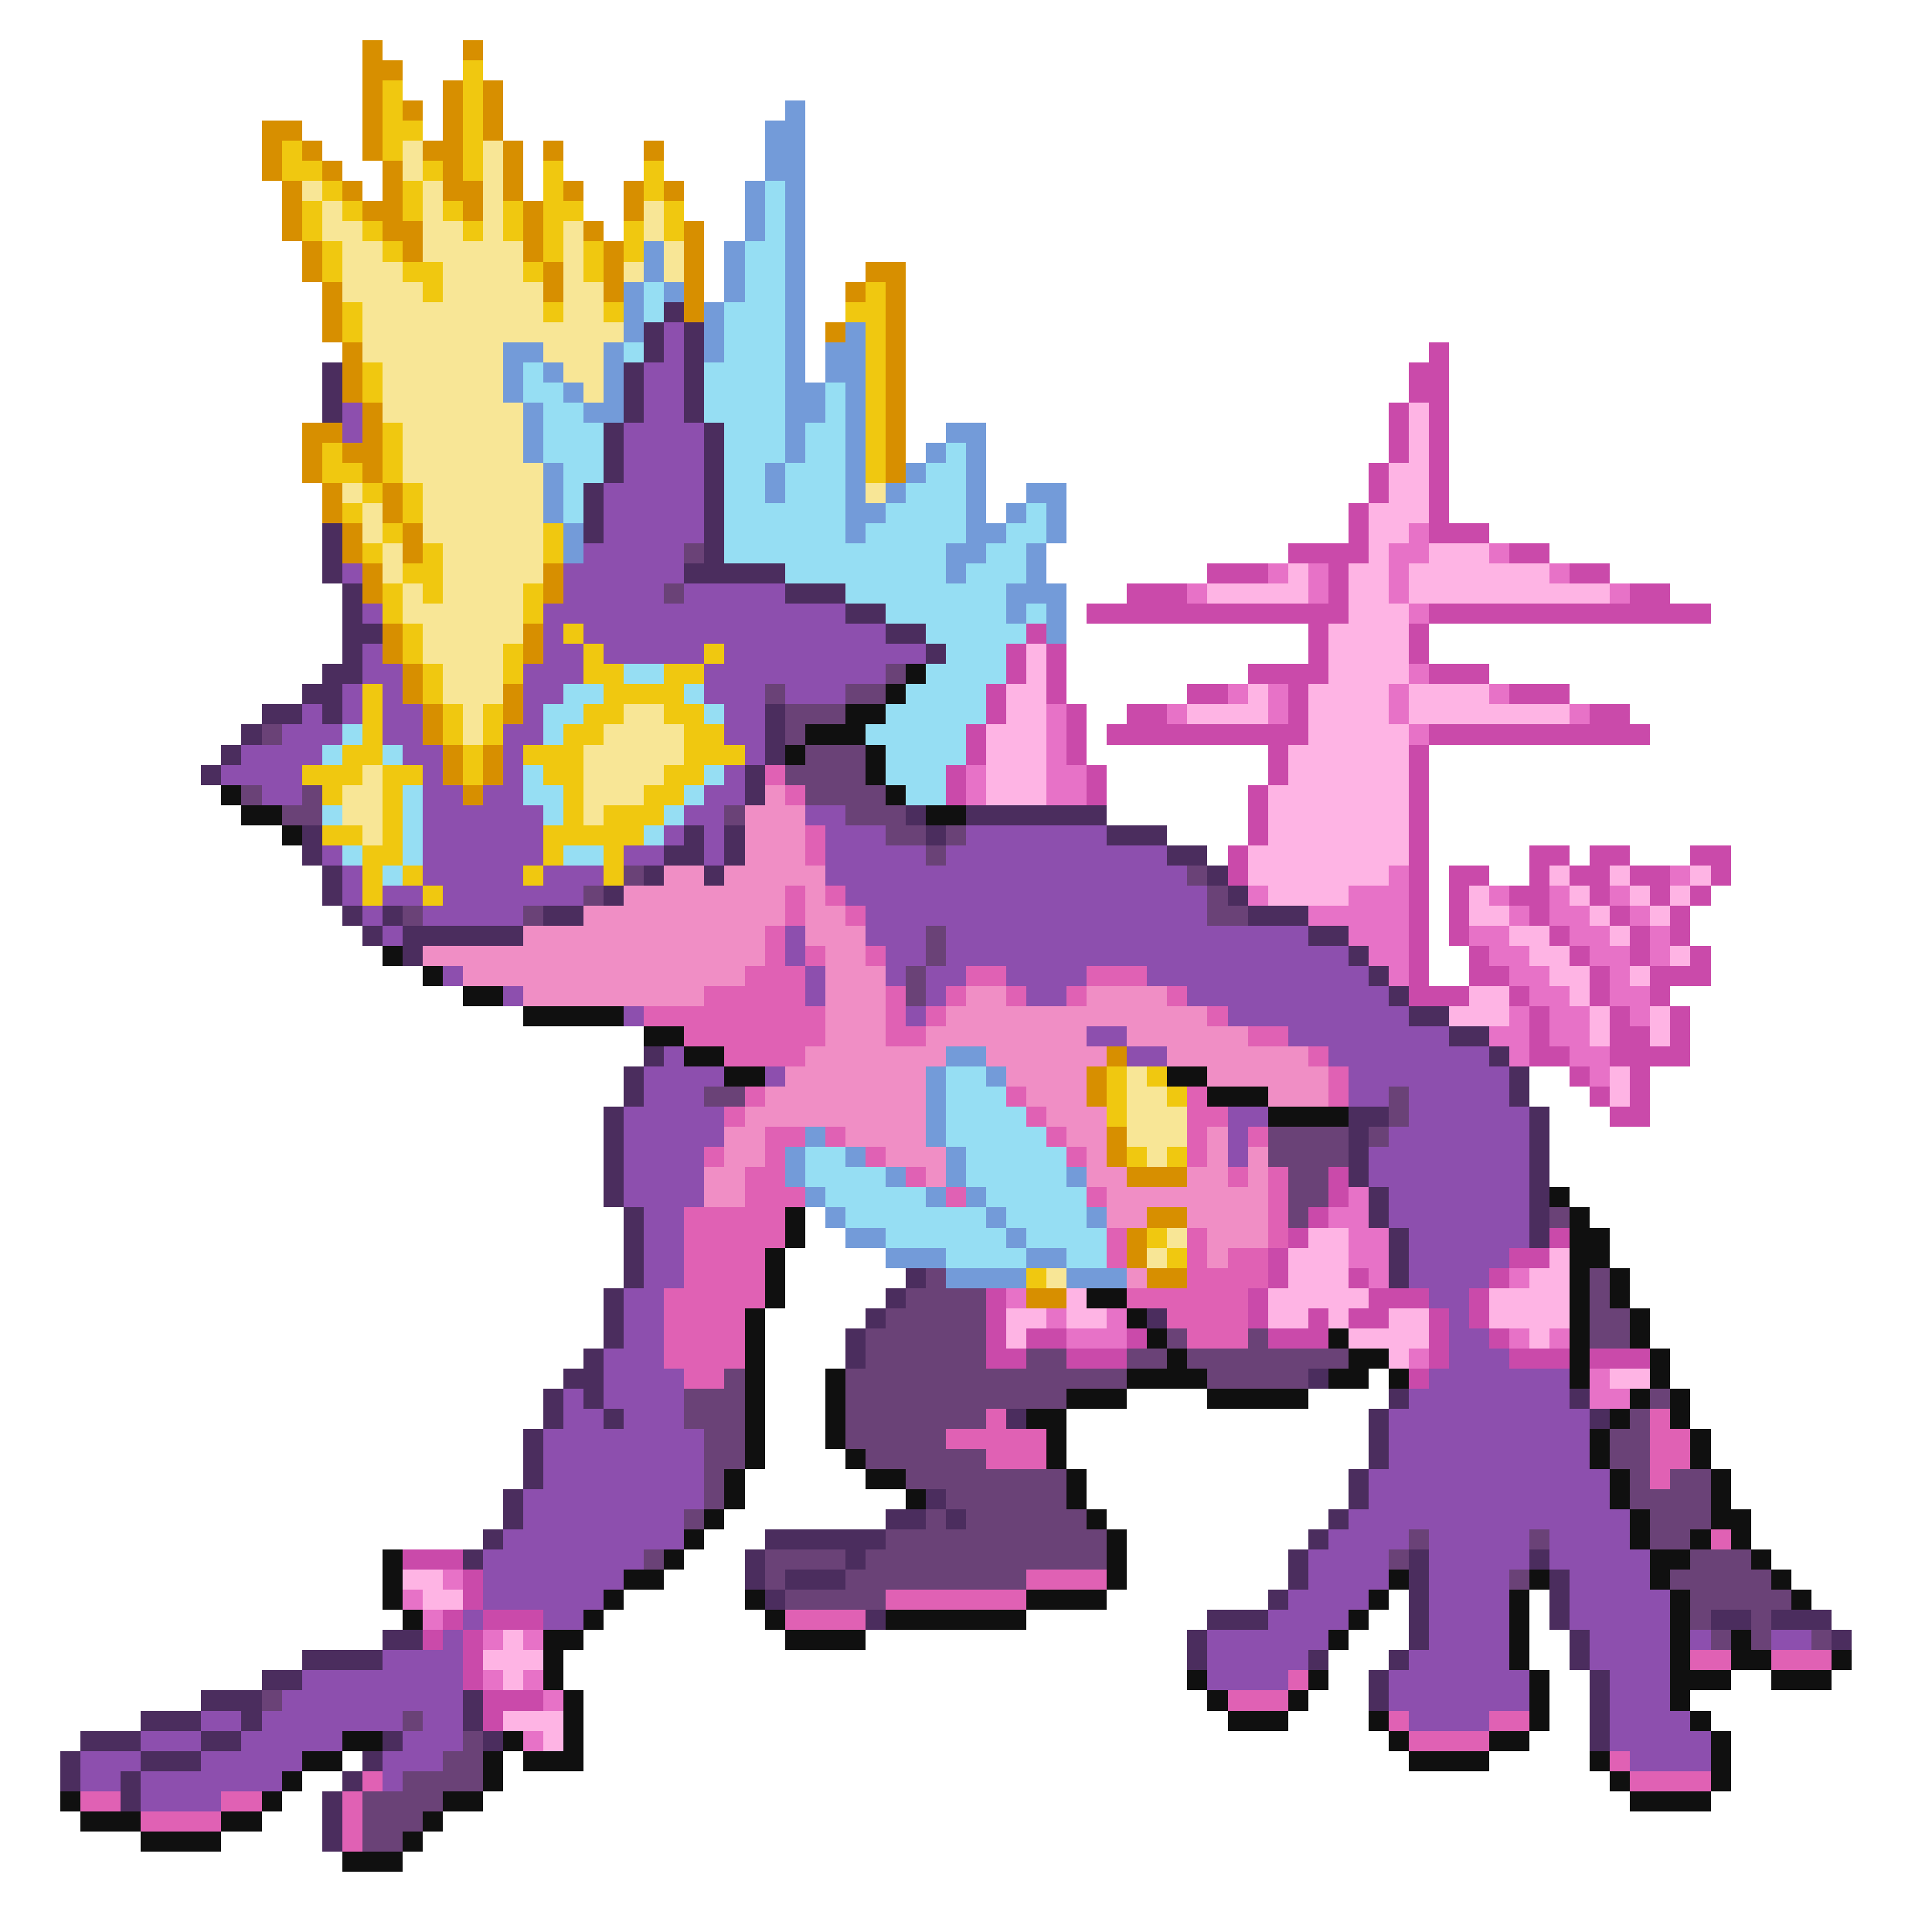 <svg xmlns="http://www.w3.org/2000/svg" viewBox="0 -0.5 96 96" shape-rendering="crispEdges">
<path stroke="#d78f00" d="M18 2h1M23 2h1M18 3h2M18 4h1M22 4h1M24 4h1M18 5h1M20 5h1M22 5h1M24 5h1M13 6h2M18 6h1M22 6h1M24 6h1M13 7h1M15 7h1M18 7h1M21 7h2M25 7h1M27 7h1M32 7h1M13 8h1M16 8h1M19 8h1M22 8h1M25 8h1M14 9h1M17 9h1M19 9h1M22 9h2M25 9h1M28 9h1M31 9h1M33 9h1M14 10h1M18 10h2M23 10h1M26 10h1M31 10h1M14 11h1M19 11h2M26 11h1M29 11h1M34 11h1M15 12h1M20 12h1M26 12h1M30 12h1M34 12h1M15 13h1M27 13h1M30 13h1M34 13h1M43 13h2M16 14h1M27 14h1M30 14h1M34 14h1M42 14h1M44 14h1M16 15h1M34 15h1M44 15h1M16 16h1M41 16h1M44 16h1M17 17h1M44 17h1M17 18h1M44 18h1M17 19h1M44 19h1M18 20h1M44 20h1M15 21h2M18 21h1M44 21h1M15 22h1M17 22h2M44 22h1M15 23h1M18 23h1M44 23h1M16 24h1M19 24h1M16 25h1M19 25h1M17 26h1M20 26h1M17 27h1M20 27h1M18 28h1M27 28h1M18 29h1M27 29h1M19 31h1M26 31h1M19 32h1M26 32h1M20 33h1M20 34h1M25 34h1M21 35h1M25 35h1M21 36h1M22 37h1M24 37h1M22 38h1M24 38h1M23 39h1M55 52h1M54 53h1M54 54h1M55 56h1M55 57h1M56 58h3M57 60h2M56 61h1M56 62h1M57 63h2M51 64h2" />
<path stroke="#f0c810" d="M23 3h1M19 4h1M23 4h1M19 5h1M23 5h1M19 6h2M23 6h1M14 7h1M19 7h1M23 7h1M14 8h2M21 8h1M23 8h1M27 8h1M32 8h1M16 9h1M20 9h1M27 9h1M32 9h1M15 10h1M17 10h1M20 10h1M22 10h1M25 10h1M27 10h2M33 10h1M15 11h1M18 11h1M23 11h1M25 11h1M27 11h1M31 11h1M33 11h1M16 12h1M19 12h1M27 12h1M29 12h1M31 12h1M16 13h1M20 13h2M26 13h1M29 13h1M21 14h1M43 14h1M17 15h1M27 15h1M30 15h1M42 15h2M17 16h1M43 16h1M43 17h1M18 18h1M43 18h1M18 19h1M43 19h1M43 20h1M19 21h1M43 21h1M16 22h1M19 22h1M43 22h1M16 23h2M19 23h1M43 23h1M18 24h1M20 24h1M17 25h1M20 25h1M19 26h1M27 26h1M18 27h1M21 27h1M27 27h1M20 28h2M19 29h1M21 29h1M26 29h1M19 30h1M26 30h1M20 31h1M28 31h1M20 32h1M25 32h1M29 32h1M35 32h1M21 33h1M25 33h1M29 33h2M33 33h2M18 34h1M21 34h1M30 34h4M18 35h1M22 35h1M24 35h1M29 35h2M33 35h2M18 36h1M22 36h1M24 36h1M28 36h2M34 36h2M17 37h2M23 37h1M26 37h3M34 37h3M15 38h3M19 38h2M23 38h1M27 38h2M33 38h2M16 39h1M19 39h1M28 39h1M32 39h2M19 40h1M28 40h1M30 40h3M16 41h2M19 41h1M27 41h5M18 42h2M27 42h1M30 42h1M18 43h1M20 43h1M26 43h1M30 43h1M18 44h1M21 44h1M55 53h1M57 53h1M55 54h1M58 54h1M55 55h1M56 57h1M58 57h1M57 61h1M58 62h1M51 63h1" />
<path stroke="#739bd9" d="M39 5h1M38 6h2M38 7h2M38 8h2M37 9h1M39 9h1M37 10h1M39 10h1M37 11h1M39 11h1M32 12h1M36 12h1M39 12h1M32 13h1M36 13h1M39 13h1M31 14h1M33 14h1M36 14h1M39 14h1M31 15h1M35 15h1M39 15h1M31 16h1M35 16h1M39 16h1M42 16h1M25 17h2M30 17h1M35 17h1M39 17h1M41 17h2M25 18h1M27 18h1M30 18h1M39 18h1M41 18h2M25 19h1M28 19h1M30 19h1M39 19h2M42 19h1M26 20h1M29 20h2M39 20h2M42 20h1M26 21h1M39 21h1M42 21h1M47 21h2M26 22h1M39 22h1M42 22h1M46 22h1M48 22h1M27 23h1M38 23h1M42 23h1M45 23h1M48 23h1M27 24h1M38 24h1M42 24h1M44 24h1M48 24h1M51 24h2M27 25h1M42 25h2M48 25h1M50 25h1M52 25h1M28 26h1M42 26h1M48 26h2M52 26h1M28 27h1M47 27h2M51 27h1M47 28h1M51 28h1M50 29h3M50 30h1M52 30h1M52 31h1M47 52h2M46 53h1M49 53h1M46 54h1M46 55h1M40 56h1M46 56h1M39 57h1M42 57h1M47 57h1M39 58h1M44 58h1M47 58h1M53 58h1M40 59h1M46 59h1M48 59h1M41 60h1M49 60h1M54 60h1M42 61h2M50 61h1M44 62h3M51 62h2M47 63h4M53 63h3" />
<path stroke="#f8e696" d="M20 7h1M24 7h1M20 8h1M24 8h1M15 9h1M21 9h1M24 9h1M16 10h1M21 10h1M24 10h1M32 10h1M16 11h2M21 11h2M24 11h1M28 11h1M32 11h1M17 12h2M21 12h5M28 12h1M33 12h1M17 13h3M22 13h4M28 13h1M31 13h1M33 13h1M17 14h4M22 14h5M28 14h2M18 15h9M28 15h2M18 16h13M18 17h7M27 17h3M19 18h6M28 18h2M19 19h6M29 19h1M19 20h7M20 21h6M20 22h6M20 23h7M17 24h1M21 24h6M43 24h1M18 25h1M21 25h6M18 26h1M21 26h6M19 27h1M22 27h5M19 28h1M22 28h5M20 29h1M22 29h4M20 30h6M21 31h5M21 32h4M22 33h3M22 34h3M23 35h1M31 35h2M23 36h1M30 36h4M29 37h5M18 38h1M29 38h4M17 39h2M29 39h3M17 40h2M29 40h1M18 41h1M56 53h1M56 54h2M56 55h3M56 56h3M57 57h1M58 61h1M57 62h1M52 63h1" />
<path stroke="#96def3" d="M38 9h1M38 10h1M38 11h1M37 12h2M37 13h2M32 14h1M37 14h2M32 15h1M36 15h3M36 16h3M31 17h1M36 17h3M26 18h1M35 18h4M26 19h2M35 19h4M41 19h1M27 20h2M35 20h4M41 20h1M27 21h3M36 21h3M40 21h2M27 22h3M36 22h3M40 22h2M47 22h1M28 23h2M36 23h2M39 23h3M46 23h2M28 24h1M36 24h2M39 24h3M45 24h3M28 25h1M36 25h6M44 25h4M51 25h1M36 26h6M43 26h5M50 26h2M36 27h11M49 27h2M39 28h8M48 28h3M42 29h8M44 30h6M51 30h1M46 31h5M47 32h3M31 33h2M46 33h4M28 34h2M34 34h1M45 34h4M27 35h2M35 35h1M44 35h5M17 36h1M27 36h1M43 36h5M16 37h1M19 37h1M44 37h4M26 38h1M35 38h1M44 38h3M20 39h1M26 39h2M34 39h1M45 39h2M16 40h1M20 40h1M27 40h1M33 40h1M20 41h1M32 41h1M17 42h1M20 42h1M28 42h2M19 43h1M47 53h2M47 54h3M47 55h4M47 56h5M40 57h2M48 57h5M40 58h4M48 58h5M41 59h5M49 59h5M42 60h7M50 60h4M44 61h6M51 61h4M47 62h4M53 62h2" />
<path stroke="#4b2d5e" d="M33 15h1M32 16h1M34 16h1M32 17h1M34 17h1M16 18h1M31 18h1M34 18h1M16 19h1M31 19h1M34 19h1M16 20h1M31 20h1M34 20h1M30 21h1M35 21h1M30 22h1M35 22h1M30 23h1M35 23h1M29 24h1M35 24h1M29 25h1M35 25h1M16 26h1M29 26h1M35 26h1M16 27h1M35 27h1M16 28h1M34 28h5M17 29h1M39 29h3M17 30h1M42 30h2M17 31h2M44 31h2M17 32h1M46 32h1M16 33h2M15 34h2M13 35h2M16 35h1M38 35h1M12 36h1M38 36h1M11 37h1M38 37h1M10 38h1M37 38h1M37 39h1M45 40h1M48 40h7M15 41h1M34 41h1M36 41h1M46 41h1M55 41h3M15 42h1M33 42h2M36 42h1M58 42h2M16 43h1M32 43h1M35 43h1M60 43h1M16 44h1M30 44h1M61 44h1M17 45h1M19 45h1M27 45h2M62 45h3M18 46h1M20 46h6M65 46h2M20 47h1M67 47h1M68 48h1M69 49h1M70 50h2M72 51h2M32 52h1M74 52h1M31 53h1M75 53h1M31 54h1M75 54h1M30 55h1M67 55h2M76 55h1M30 56h1M67 56h1M76 56h1M30 57h1M67 57h1M76 57h1M30 58h1M67 58h1M76 58h1M30 59h1M68 59h1M76 59h1M31 60h1M68 60h1M76 60h1M31 61h1M69 61h1M76 61h1M31 62h1M69 62h1M31 63h1M45 63h1M69 63h1M30 64h1M44 64h1M30 65h1M43 65h1M57 65h1M30 66h1M42 66h1M29 67h1M42 67h1M28 68h2M65 68h1M27 69h1M29 69h1M69 69h1M78 69h1M27 70h1M30 70h1M50 70h1M68 70h1M79 70h1M26 71h1M68 71h1M26 72h1M68 72h1M26 73h1M67 73h1M25 74h1M46 74h1M67 74h1M25 75h1M44 75h2M47 75h1M66 75h1M24 76h1M38 76h6M65 76h1M23 77h1M37 77h1M42 77h1M64 77h1M70 77h1M76 77h1M37 78h1M39 78h3M64 78h1M70 78h1M77 78h1M38 79h1M63 79h1M70 79h1M77 79h1M43 80h1M60 80h3M70 80h1M77 80h1M85 80h2M88 80h3M19 81h2M59 81h1M70 81h1M78 81h1M91 81h1M15 82h4M59 82h1M65 82h1M69 82h1M78 82h1M13 83h2M68 83h1M79 83h1M10 84h3M23 84h1M68 84h1M79 84h1M7 85h3M12 85h1M23 85h1M79 85h1M4 86h3M10 86h2M19 86h1M24 86h1M79 86h1M3 87h1M7 87h3M18 87h1M3 88h1M6 88h1M17 88h1M6 89h1M16 89h1M16 90h1M16 91h1" />
<path stroke="#8d4fae" d="M33 16h1M33 17h1M32 18h2M32 19h2M17 20h1M32 20h2M17 21h1M31 21h4M31 22h4M31 23h4M30 24h5M30 25h5M30 26h5M29 27h5M17 28h1M28 28h6M28 29h5M34 29h5M18 30h1M27 30h15M27 31h1M29 31h15M18 32h1M27 32h2M30 32h5M36 32h10M18 33h2M26 33h3M35 33h9M17 34h1M19 34h1M26 34h2M35 34h3M39 34h3M15 35h1M17 35h1M19 35h2M26 35h1M36 35h2M14 36h3M19 36h2M25 36h2M36 36h2M12 37h4M20 37h2M25 37h1M37 37h1M11 38h4M21 38h1M25 38h1M36 38h1M13 39h2M21 39h2M24 39h2M35 39h2M21 40h6M34 40h2M40 40h2M21 41h6M33 41h1M35 41h1M41 41h3M48 41h7M16 42h1M21 42h6M31 42h2M35 42h1M41 42h5M47 42h11M17 43h1M21 43h5M27 43h3M41 43h18M17 44h1M19 44h2M22 44h7M42 44h18M18 45h1M21 45h5M43 45h17M19 46h1M39 46h1M43 46h3M47 46h18M39 47h1M44 47h2M47 47h20M22 48h1M40 48h1M44 48h1M46 48h2M50 48h4M57 48h11M25 49h1M40 49h1M46 49h1M51 49h2M59 49h10M31 50h1M45 50h1M61 50h9M54 51h2M64 51h8M33 52h1M56 52h2M66 52h8M32 53h4M38 53h1M67 53h8M32 54h3M67 54h2M70 54h5M31 55h5M61 55h2M70 55h6M31 56h5M61 56h1M69 56h7M31 57h4M61 57h1M68 57h8M31 58h4M68 58h8M31 59h4M69 59h7M32 60h2M69 60h7M32 61h2M70 61h6M32 62h2M70 62h5M32 63h2M70 63h4M31 64h2M71 64h2M31 65h2M72 65h1M31 66h2M72 66h2M30 67h3M72 67h3M30 68h4M71 68h7M28 69h1M30 69h4M70 69h8M28 70h2M31 70h3M69 70h10M27 71h8M69 71h10M27 72h8M69 72h10M27 73h8M68 73h12M26 74h9M68 74h12M26 75h8M67 75h14M25 76h9M66 76h4M71 76h5M77 76h4M24 77h8M65 77h4M71 77h5M77 77h5M24 78h7M65 78h4M71 78h4M78 78h4M24 79h6M64 79h4M71 79h4M78 79h5M23 80h1M27 80h2M63 80h4M71 80h4M78 80h5M22 81h1M60 81h6M71 81h4M79 81h4M84 81h1M88 81h2M19 82h4M60 82h5M70 82h5M79 82h4M15 83h8M60 83h4M69 83h7M80 83h3M14 84h9M69 84h7M80 84h3M10 85h2M13 85h7M21 85h2M70 85h4M80 85h4M7 86h3M12 86h5M20 86h3M80 86h5M4 87h3M10 87h5M19 87h3M81 87h4M4 88h2M7 88h7M19 88h1M7 89h4" />
<path stroke="#ca4aaa" d="M71 17h1M70 18h2M70 19h2M69 20h1M71 20h1M69 21h1M71 21h1M69 22h1M71 22h1M68 23h1M71 23h1M68 24h1M71 24h1M67 25h1M71 25h1M67 26h1M71 26h3M64 27h4M75 27h2M60 28h3M66 28h1M78 28h2M56 29h3M66 29h1M81 29h2M54 30h13M71 30h14M51 31h1M65 31h1M70 31h1M50 32h1M52 32h1M65 32h1M70 32h1M50 33h1M52 33h1M62 33h4M71 33h3M49 34h1M52 34h1M59 34h2M64 34h1M75 34h3M49 35h1M53 35h1M56 35h2M64 35h1M79 35h2M48 36h1M53 36h1M55 36h10M71 36h11M48 37h1M53 37h1M63 37h1M70 37h1M47 38h1M54 38h1M63 38h1M70 38h1M47 39h1M54 39h1M62 39h1M70 39h1M62 40h1M70 40h1M62 41h1M70 41h1M61 42h1M70 42h1M76 42h2M79 42h2M84 42h2M61 43h1M70 43h1M72 43h2M76 43h1M78 43h2M81 43h2M85 43h1M70 44h1M72 44h1M75 44h2M79 44h1M82 44h1M84 44h1M70 45h1M72 45h1M76 45h1M80 45h1M83 45h1M70 46h1M72 46h1M77 46h1M81 46h1M83 46h1M70 47h1M73 47h1M78 47h1M81 47h1M84 47h1M70 48h1M73 48h2M79 48h1M82 48h3M70 49h3M75 49h1M79 49h1M82 49h1M76 50h1M80 50h1M83 50h1M76 51h1M80 51h2M83 51h1M76 52h2M80 52h4M78 53h1M81 53h1M79 54h1M81 54h1M80 55h2M66 58h1M66 59h1M65 60h1M64 61h1M77 61h1M63 62h1M75 62h2M63 63h1M67 63h1M74 63h1M49 64h1M62 64h1M68 64h3M73 64h1M49 65h1M62 65h1M65 65h1M67 65h2M71 65h1M73 65h1M49 66h1M51 66h2M56 66h1M63 66h3M71 66h1M74 66h1M49 67h2M53 67h3M71 67h1M75 67h3M79 67h3M70 68h1M20 77h3M23 78h1M23 79h1M22 80h1M24 80h3M21 81h1M23 81h1M23 82h1M23 83h1M24 84h3M24 85h1" />
<path stroke="#feb4e4" d="M70 20h1M70 21h1M70 22h1M69 23h2M69 24h2M68 25h3M68 26h2M68 27h1M71 27h3M64 28h1M67 28h2M70 28h7M60 29h5M67 29h2M70 29h10M67 30h3M66 31h4M51 32h1M66 32h4M51 33h1M66 33h4M50 34h2M62 34h1M65 34h4M70 34h4M50 35h2M59 35h4M65 35h4M70 35h8M49 36h3M65 36h5M49 37h3M64 37h6M49 38h3M64 38h6M49 39h3M63 39h7M63 40h7M63 41h7M62 42h8M62 43h7M77 43h1M80 43h1M84 43h1M63 44h4M73 44h1M78 44h1M81 44h1M83 44h1M73 45h2M79 45h1M82 45h1M75 46h2M80 46h1M76 47h2M83 47h1M77 48h2M81 48h1M73 49h2M78 49h1M72 50h3M79 50h1M82 50h1M79 51h1M82 51h1M80 53h1M80 54h1M65 61h2M64 62h3M77 62h1M64 63h3M76 63h2M53 64h1M63 64h5M74 64h4M50 65h2M53 65h2M63 65h2M66 65h1M69 65h2M74 65h4M50 66h1M67 66h4M76 66h1M69 67h1M80 68h2M20 78h2M21 79h2M25 81h1M24 82h3M25 83h1M25 85h3M27 86h1" />
<path stroke="#e772c7" d="M70 26h1M69 27h2M74 27h1M63 28h1M65 28h1M69 28h1M77 28h1M59 29h1M65 29h1M69 29h1M80 29h1M70 30h1M70 33h1M61 34h1M63 34h1M69 34h1M74 34h1M52 35h1M58 35h1M63 35h1M69 35h1M78 35h1M52 36h1M70 36h1M52 37h1M48 38h1M52 38h2M48 39h1M52 39h2M69 43h1M83 43h1M62 44h1M67 44h3M74 44h1M77 44h1M80 44h1M65 45h5M75 45h1M77 45h2M81 45h1M67 46h3M73 46h2M78 46h2M82 46h1M68 47h2M74 47h2M79 47h2M82 47h1M69 48h1M75 48h2M80 48h1M76 49h2M80 49h2M75 50h1M77 50h2M81 50h1M74 51h2M77 51h2M75 52h1M78 52h2M79 53h1M67 59h1M66 60h2M67 61h2M67 62h2M68 63h1M75 63h1M50 64h1M52 65h1M55 65h1M53 66h3M75 66h1M77 66h1M70 67h1M79 68h1M79 69h2M22 78h1M20 79h1M21 80h1M24 81h1M26 81h1M24 83h1M26 83h1M27 84h1M26 86h1" />
<path stroke="#6a4277" d="M34 27h1M33 29h1M44 33h1M38 34h1M42 34h2M39 35h3M13 36h1M39 36h1M40 37h3M39 38h4M12 39h1M15 39h1M40 39h4M14 40h2M36 40h1M42 40h3M44 41h2M47 41h1M46 42h1M31 43h1M59 43h1M29 44h1M60 44h1M20 45h1M26 45h1M60 45h2M46 46h1M46 47h1M45 48h1M45 49h1M35 54h2M69 54h1M69 55h1M63 56h4M68 56h1M63 57h4M64 58h2M64 59h2M64 60h1M77 60h1M46 63h1M79 63h1M45 64h4M79 64h1M44 65h5M79 65h2M43 66h6M58 66h1M62 66h1M79 66h2M43 67h6M51 67h2M56 67h2M59 67h8M36 68h1M42 68h14M60 68h5M34 69h3M42 69h11M82 69h1M34 70h3M42 70h7M81 70h1M35 71h2M42 71h5M80 71h2M35 72h2M43 72h6M80 72h2M35 73h1M45 73h8M81 73h1M83 73h2M35 74h1M47 74h6M81 74h4M34 75h1M46 75h1M48 75h6M82 75h3M44 76h11M70 76h1M76 76h1M82 76h2M32 77h1M38 77h4M43 77h12M69 77h1M84 77h3M38 78h1M42 78h9M75 78h1M83 78h5M39 79h5M84 79h5M84 80h1M87 80h1M85 81h1M87 81h1M90 81h1M13 84h1M20 85h1M23 86h1M22 87h2M20 88h4M18 89h4M18 90h3M18 91h2" />
<path stroke="#101010" d="M45 33h1M44 34h1M42 35h2M40 36h3M39 37h1M43 37h1M43 38h1M11 39h1M44 39h1M12 40h2M46 40h2M14 41h1M19 47h1M21 48h1M23 49h2M26 50h5M32 51h2M34 52h2M36 53h2M58 53h2M60 54h3M63 55h4M77 59h1M39 60h1M78 60h1M39 61h1M78 61h2M38 62h1M78 62h2M38 63h1M78 63h1M80 63h1M38 64h1M54 64h2M78 64h1M80 64h1M37 65h1M56 65h1M78 65h1M81 65h1M37 66h1M57 66h1M66 66h1M78 66h1M81 66h1M37 67h1M58 67h1M67 67h2M78 67h1M82 67h1M37 68h1M41 68h1M56 68h4M66 68h2M69 68h1M78 68h1M82 68h1M37 69h1M41 69h1M53 69h3M60 69h5M81 69h1M83 69h1M37 70h1M41 70h1M51 70h2M80 70h1M83 70h1M37 71h1M41 71h1M52 71h1M79 71h1M84 71h1M37 72h1M42 72h1M52 72h1M79 72h1M84 72h1M36 73h1M43 73h2M53 73h1M80 73h1M85 73h1M36 74h1M45 74h1M53 74h1M80 74h1M85 74h1M35 75h1M54 75h1M81 75h1M85 75h2M34 76h1M55 76h1M81 76h1M84 76h1M86 76h1M19 77h1M33 77h1M55 77h1M82 77h2M87 77h1M19 78h1M31 78h2M55 78h1M69 78h1M76 78h1M82 78h1M88 78h1M19 79h1M30 79h1M37 79h1M51 79h4M68 79h1M75 79h1M83 79h1M89 79h1M20 80h1M29 80h1M38 80h1M44 80h7M67 80h1M75 80h1M83 80h1M27 81h2M39 81h4M66 81h1M75 81h1M83 81h1M86 81h1M27 82h1M75 82h1M83 82h1M86 82h2M91 82h1M27 83h1M59 83h1M65 83h1M76 83h1M83 83h3M88 83h3M28 84h1M60 84h1M64 84h1M76 84h1M83 84h1M28 85h1M61 85h3M68 85h1M76 85h1M84 85h1M17 86h2M25 86h1M28 86h1M69 86h1M74 86h2M85 86h1M15 87h2M24 87h1M26 87h3M70 87h4M79 87h1M85 87h1M14 88h1M24 88h1M80 88h1M85 88h1M3 89h1M13 89h1M22 89h2M81 89h4M4 90h3M11 90h2M21 90h1M7 91h4M20 91h1M17 92h3" />
<path stroke="#e061b4" d="M38 38h1M39 39h1M40 41h1M40 42h1M39 44h1M41 44h1M39 45h1M42 45h1M38 46h1M38 47h1M40 47h1M43 47h1M37 48h3M48 48h2M54 48h3M35 49h5M44 49h1M47 49h1M50 49h1M53 49h1M58 49h1M32 50h9M44 50h1M46 50h1M60 50h1M34 51h7M44 51h2M62 51h2M36 52h4M65 52h1M66 53h1M37 54h1M50 54h1M59 54h1M66 54h1M36 55h1M51 55h1M59 55h2M38 56h2M41 56h1M52 56h1M59 56h1M62 56h1M35 57h1M38 57h1M43 57h1M53 57h1M59 57h1M37 58h2M45 58h1M61 58h1M63 58h1M37 59h3M47 59h1M54 59h1M63 59h1M34 60h5M63 60h1M34 61h5M55 61h1M59 61h1M63 61h1M34 62h4M55 62h1M59 62h1M61 62h2M34 63h4M59 63h4M33 64h5M56 64h6M33 65h4M58 65h4M33 66h4M59 66h3M33 67h4M34 68h2M49 70h1M82 70h1M47 71h5M82 71h2M49 72h3M82 72h2M82 73h1M85 76h1M51 78h4M44 79h7M39 80h4M84 82h2M88 82h3M64 83h1M61 84h3M69 85h1M74 85h2M70 86h4M80 87h1M18 88h1M81 88h4M4 89h2M11 89h2M17 89h1M7 90h4M17 90h1M17 91h1" />
<path stroke="#f08ec5" d="M38 39h1M37 40h3M37 41h3M37 42h3M33 43h2M36 43h5M31 44h8M40 44h1M29 45h10M40 45h2M26 46h12M40 46h3M21 47h17M41 47h2M23 48h14M41 48h3M26 49h9M41 49h3M48 49h2M54 49h4M41 50h3M47 50h13M41 51h3M46 51h8M56 51h6M40 52h7M49 52h6M58 52h7M39 53h7M50 53h4M60 53h6M38 54h8M51 54h3M63 54h3M37 55h9M52 55h3M36 56h2M42 56h4M53 56h2M60 56h1M36 57h2M44 57h3M54 57h1M60 57h1M62 57h1M35 58h2M46 58h1M54 58h2M59 58h2M62 58h1M35 59h2M55 59h8M55 60h2M59 60h4M60 61h3M60 62h1M56 63h1" />
</svg>